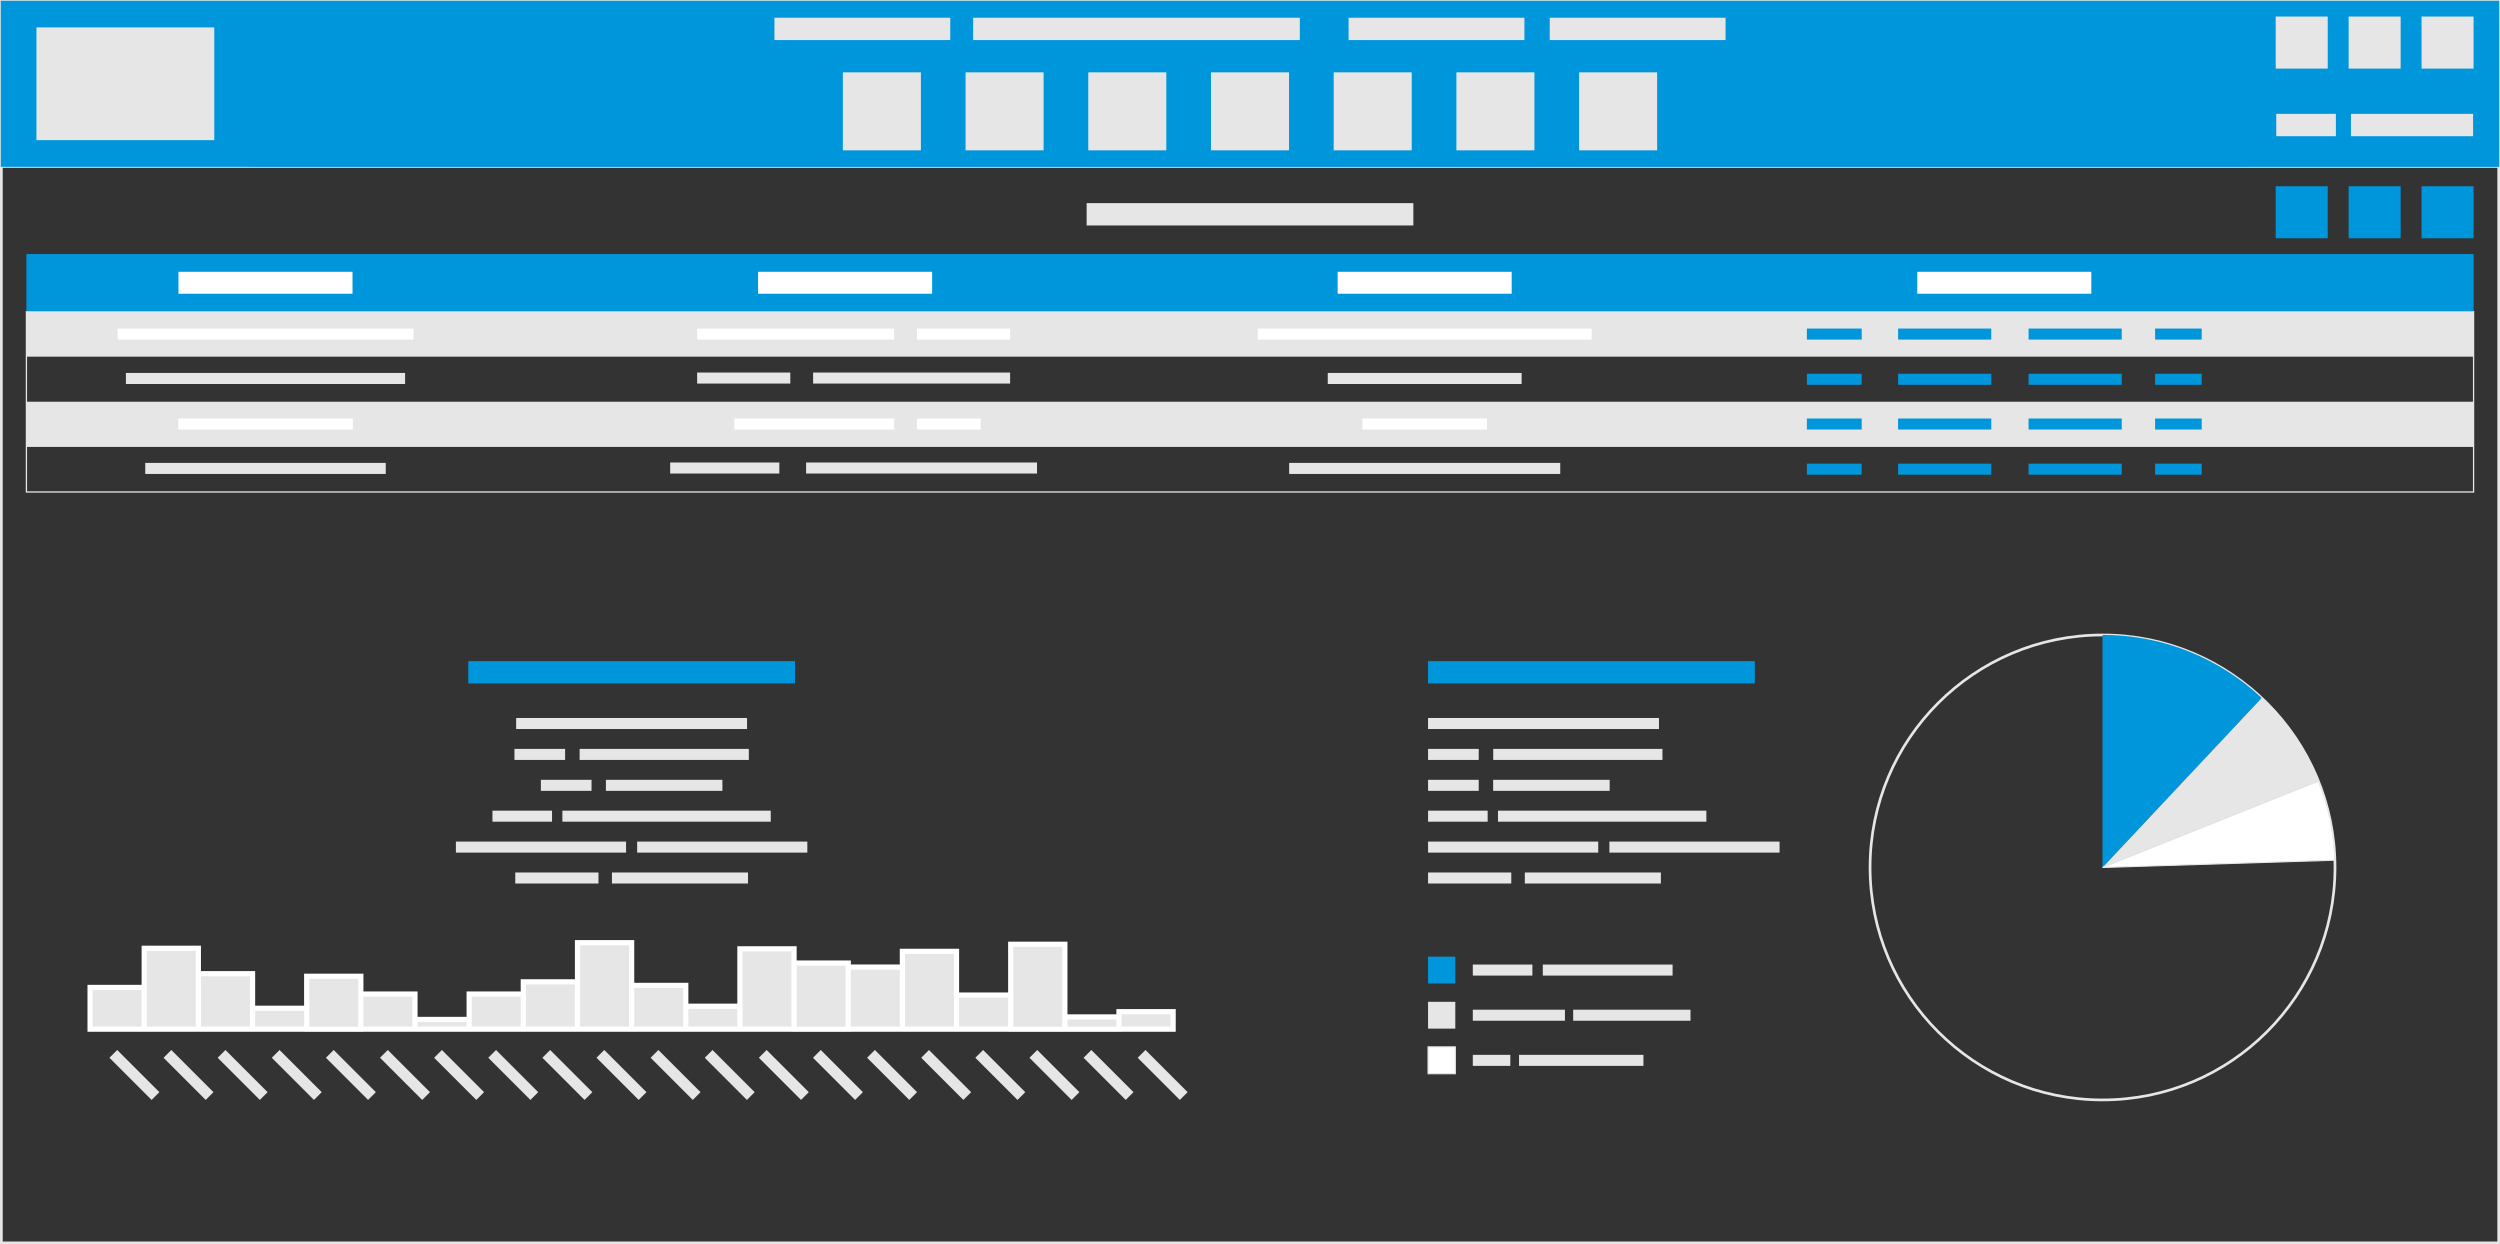 <svg xmlns="http://www.w3.org/2000/svg" width="615.066" height="306.112" viewBox="0 0 36714 18272" shape-rendering="geometricPrecision" text-rendering="geometricPrecision" image-rendering="optimizeQuality" fill-rule="evenodd" clip-rule="evenodd"><rect x="0" y="0" width="36714" height="18272" fill="#333333" stroke="none"/><defs><style><![CDATA[
    .str4 {stroke:white;stroke-width:76.39}
    .str1 {stroke:#E6E6E6;stroke-width:19.086}
    .str0 {stroke:#E6E6E6;stroke-width:39.797}
    .str2 {stroke:#0096DC;stroke-width:17.191}
    .str3 {stroke:#E6E6E6;stroke-width:17.191}
    .fil0 {fill:none}
    .fil1 {fill:#0096DC}
    .fil2 {fill:#E6E6E6}
    .fil3 {fill:white}
   ]]></style></defs><g id="Layer_x0020_1"><g id="_782865872"><path class="fil0 str0" d="M20 2441h36675v15811H20z"/><path class="fil0 str1" d="M388 4575h35938v2650H388z"/><path class="fil0 str0" d="M20 20h36675v2421H20z"/><path class="fil1 str2" d="M33052 20h3642v1211h-3642zM33052 1231h3642v1211h-3642zM20 20h3642v2421H20zM3662 20h29390v809H3662zM3662 829h29390v1613H3662z"/><path class="fil2" d="M535 402h2612v1656H535zM23190 1062h1146v1146h-1146zM21388 1062h1146v1146h-1146zM19586 1062h1146v1146h-1146zM17784 1062h1146v1146h-1146zM15982 1062h1146v1146h-1146zM14180 1062h1146v1146h-1146zM12378 1062h1146v1146h-1146zM11373 260h2582v328h-2582zM14291 260h4798v328h-4798zM19805 260h2582v328h-2582zM22759 260h2582v328h-2582zM33420 243h764v764h-764zM34491 243h764v764h-764zM35562 243h764v764h-764zM33428 1672h876v328h-876zM34525 1672h1794v328h-1794z"/><path class="fil1" d="M388 3731h35938v844H388z"/><path class="fil2" d="M15958 2983h4798v328h-4798z"/><path class="fil1" d="M35562 2735h764v764h-764z"/><path class="fil3" d="M2621 3991h2556v323H2621zM11133 3991h2556v323h-2556zM19644 3991h2556v323h-2556zM28156 3991h2556v323h-2556z"/><path class="fil2" d="M388 4575h35938v663H388zM388 5900h35938v663H388z"/><path class="fil3" d="M1727 4825h4345v162H1727z"/><path class="fil2" d="M1849 5477h4100v162H1849z"/><path class="fil3" d="M10238 4825h2893v162h-2893zM13466 4825h1368v162h-1368z"/><path class="fil2" d="M11941 5471h2893v162h-2893zM10238 5471h1368v162h-1368z"/><path class="fil3" d="M18471 4825h4903v162h-4903z"/><path class="fil2" d="M19499 5477h2847v162h-2847z"/><path class="fil3" d="M2618 6146h2563v162H2618z"/><path class="fil2" d="M2133 6798h3532v162H2133z"/><path class="fil3" d="M10784 6146h2347v162h-2347zM13466 6146h936v162h-936z"/><path class="fil2" d="M11838 6792h3391v162h-3391zM9842 6792h1603v162H9842z"/><path class="fil3" d="M20008 6146h1830v162h-1830z"/><path class="fil2" d="M18932 6798h3981v162h-3981z"/><path class="fil1" d="M34491 2735h764v764h-764zM33420 2735h764v764h-764z"/><circle class="fil0 str0" cx="30877" cy="12739" r="3414"/><path class="fil1" d="M33214 10250c-611-574-1433-926-2337-926v3415l2337-2489z"/><path class="fil2" d="M30877 12739l2337-2489c364 341 648 758 833 1221l-3170 1268z"/><path class="fil3 str3" d="M30877 12739l3170-1268c148 370 230 762 242 1161l-3412 107z"/><path class="fil1" d="M20972 9709h4798v328h-4798z"/><path class="fil2" d="M20972 10544h3391v162h-3391zM20972 10998h744v162h-744zM20972 11452h744v162h-744zM20972 11905h875v162h-875zM20972 12359h2499v162h-2499zM20972 12813h1222v162h-1222zM22393 12813h1998v162h-1998zM23635 12359h2499v162h-2499zM21999 11905h3060v162h-3060zM21928 11452h1711v162h-1711zM21929 10998h2485v162h-2485z"/><path class="fil1" d="M20972 14049h400v394h-400z"/><path class="fil2" d="M20972 14712h400v394h-400z"/><path class="fil3 str3" d="M20972 15374h400v394h-400z"/><path class="fil2" d="M21629 14165h875v162h-875zM22657 14165h1906v162h-1906zM21629 14828h1353v162h-1353zM23103 14828h1723v162h-1723zM21629 15491h551v162h-551zM22308 15491h1827v162h-1827z"/><path class="fil1" d="M6877 9709h4798v328H6877z"/><path class="fil2" d="M7580 10544h3391v162H7580zM7567 12813h1222v162H7567zM8987 12813h1998v162H8987zM6695 12359h2499v162H6695zM9357 12359h2499v162H9357zM7232 11905h875v162h-875zM8259 11905h3060v162H8259zM7943 11452h744v162h-744zM8898 11452h1711v162H8898zM7555 10998h744v162h-744zM8512 10998h2485v162H8512z"/><path class="fil2 str4" d="M1323 14501h795v613h-795zM2118 13926h795v1188h-795zM2914 14299h795v815h-795zM3709 14807h795v307h-795zM4504 14337h795v778h-795zM5299 14598h795v516h-795zM6095 14971h795v143h-795zM6890 14598h795v516h-795zM7685 14419h795v695h-795zM8481 13844h795v1270h-795zM9276 14471h795v643h-795zM10071 14777h795v337h-795zM10866 13934h795v1180h-795zM11662 14143h795v972h-795zM12457 14202h795v912h-795zM13252 13971h795v1143h-795zM14047 14613h795v501h-795zM14843 13867h795v1248h-795zM15638 14934h795v181h-795zM16433 14857h795v257h-795z"/><path class="fil2" d="M2340.33 16038.9l-619.14-619.14-114.108 114.107 619.14 619.14zM3135.09 16038.9l-619.14-619.14-114.108 114.107 619.14 619.14zM3929.86 16038.9l-619.14-619.14-114.108 114.107 619.14 619.14zM4724.63 16038.9l-619.14-619.14-114.108 114.107 619.14 619.14zM5519.39 16038.9l-619.14-619.14-114.108 114.107 619.14 619.14zM6314.16 16038.9l-619.14-619.14-114.108 114.107 619.14 619.14zM7108.92 16038.9l-619.14-619.14-114.108 114.107 619.14 619.14zM7903.69 16038.9l-619.14-619.14-114.108 114.107 619.14 619.14zM8698.46 16038.9l-619.14-619.14-114.108 114.107 619.14 619.14zM9493.22 16038.9l-619.14-619.14-114.108 114.107 619.14 619.14zM10288 16038.9l-619.14-619.14-114.108 114.107 619.14 619.14zM11082.8 16038.9l-619.14-619.14-114.108 114.107 619.14 619.14zM11877.5 16038.9l-619.14-619.14-114.108 114.107 619.14 619.14zM12672.3 16038.9l-619.14-619.14-114.108 114.107 619.14 619.14zM13467.1 16038.9l-619.14-619.14-114.108 114.107 619.14 619.14zM14261.8 16038.9l-619.14-619.14-114.108 114.107 619.14 619.14zM15056.6 16038.9l-619.14-619.14-114.108 114.107 619.14 619.14zM15851.4 16038.9l-619.14-619.14-114.108 114.107 619.14 619.14zM16646.1 16038.9l-619.14-619.14-114.108 114.107 619.14 619.14zM17440.9 16038.9l-619.14-619.14-114.108 114.107 619.14 619.14z"/><path class="fil1" d="M26535 4825h805v162h-805zM27875 4825h1368v162h-1368zM29791 4825h1368v162h-1368zM26535 5489h805v162h-805zM27875 5489h1368v162h-1368zM29791 5489h1368v162h-1368zM26535 6146h805v162h-805zM27875 6146h1368v162h-1368zM29791 6146h1368v162h-1368zM26535 6809h805v162h-805zM27875 6809h1368v162h-1368zM29791 6809h1368v162h-1368zM31649 4825h684v162h-684zM31649 5489h684v162h-684zM31649 6146h684v162h-684zM31649 6809h684v162h-684z"/></g></g></svg>